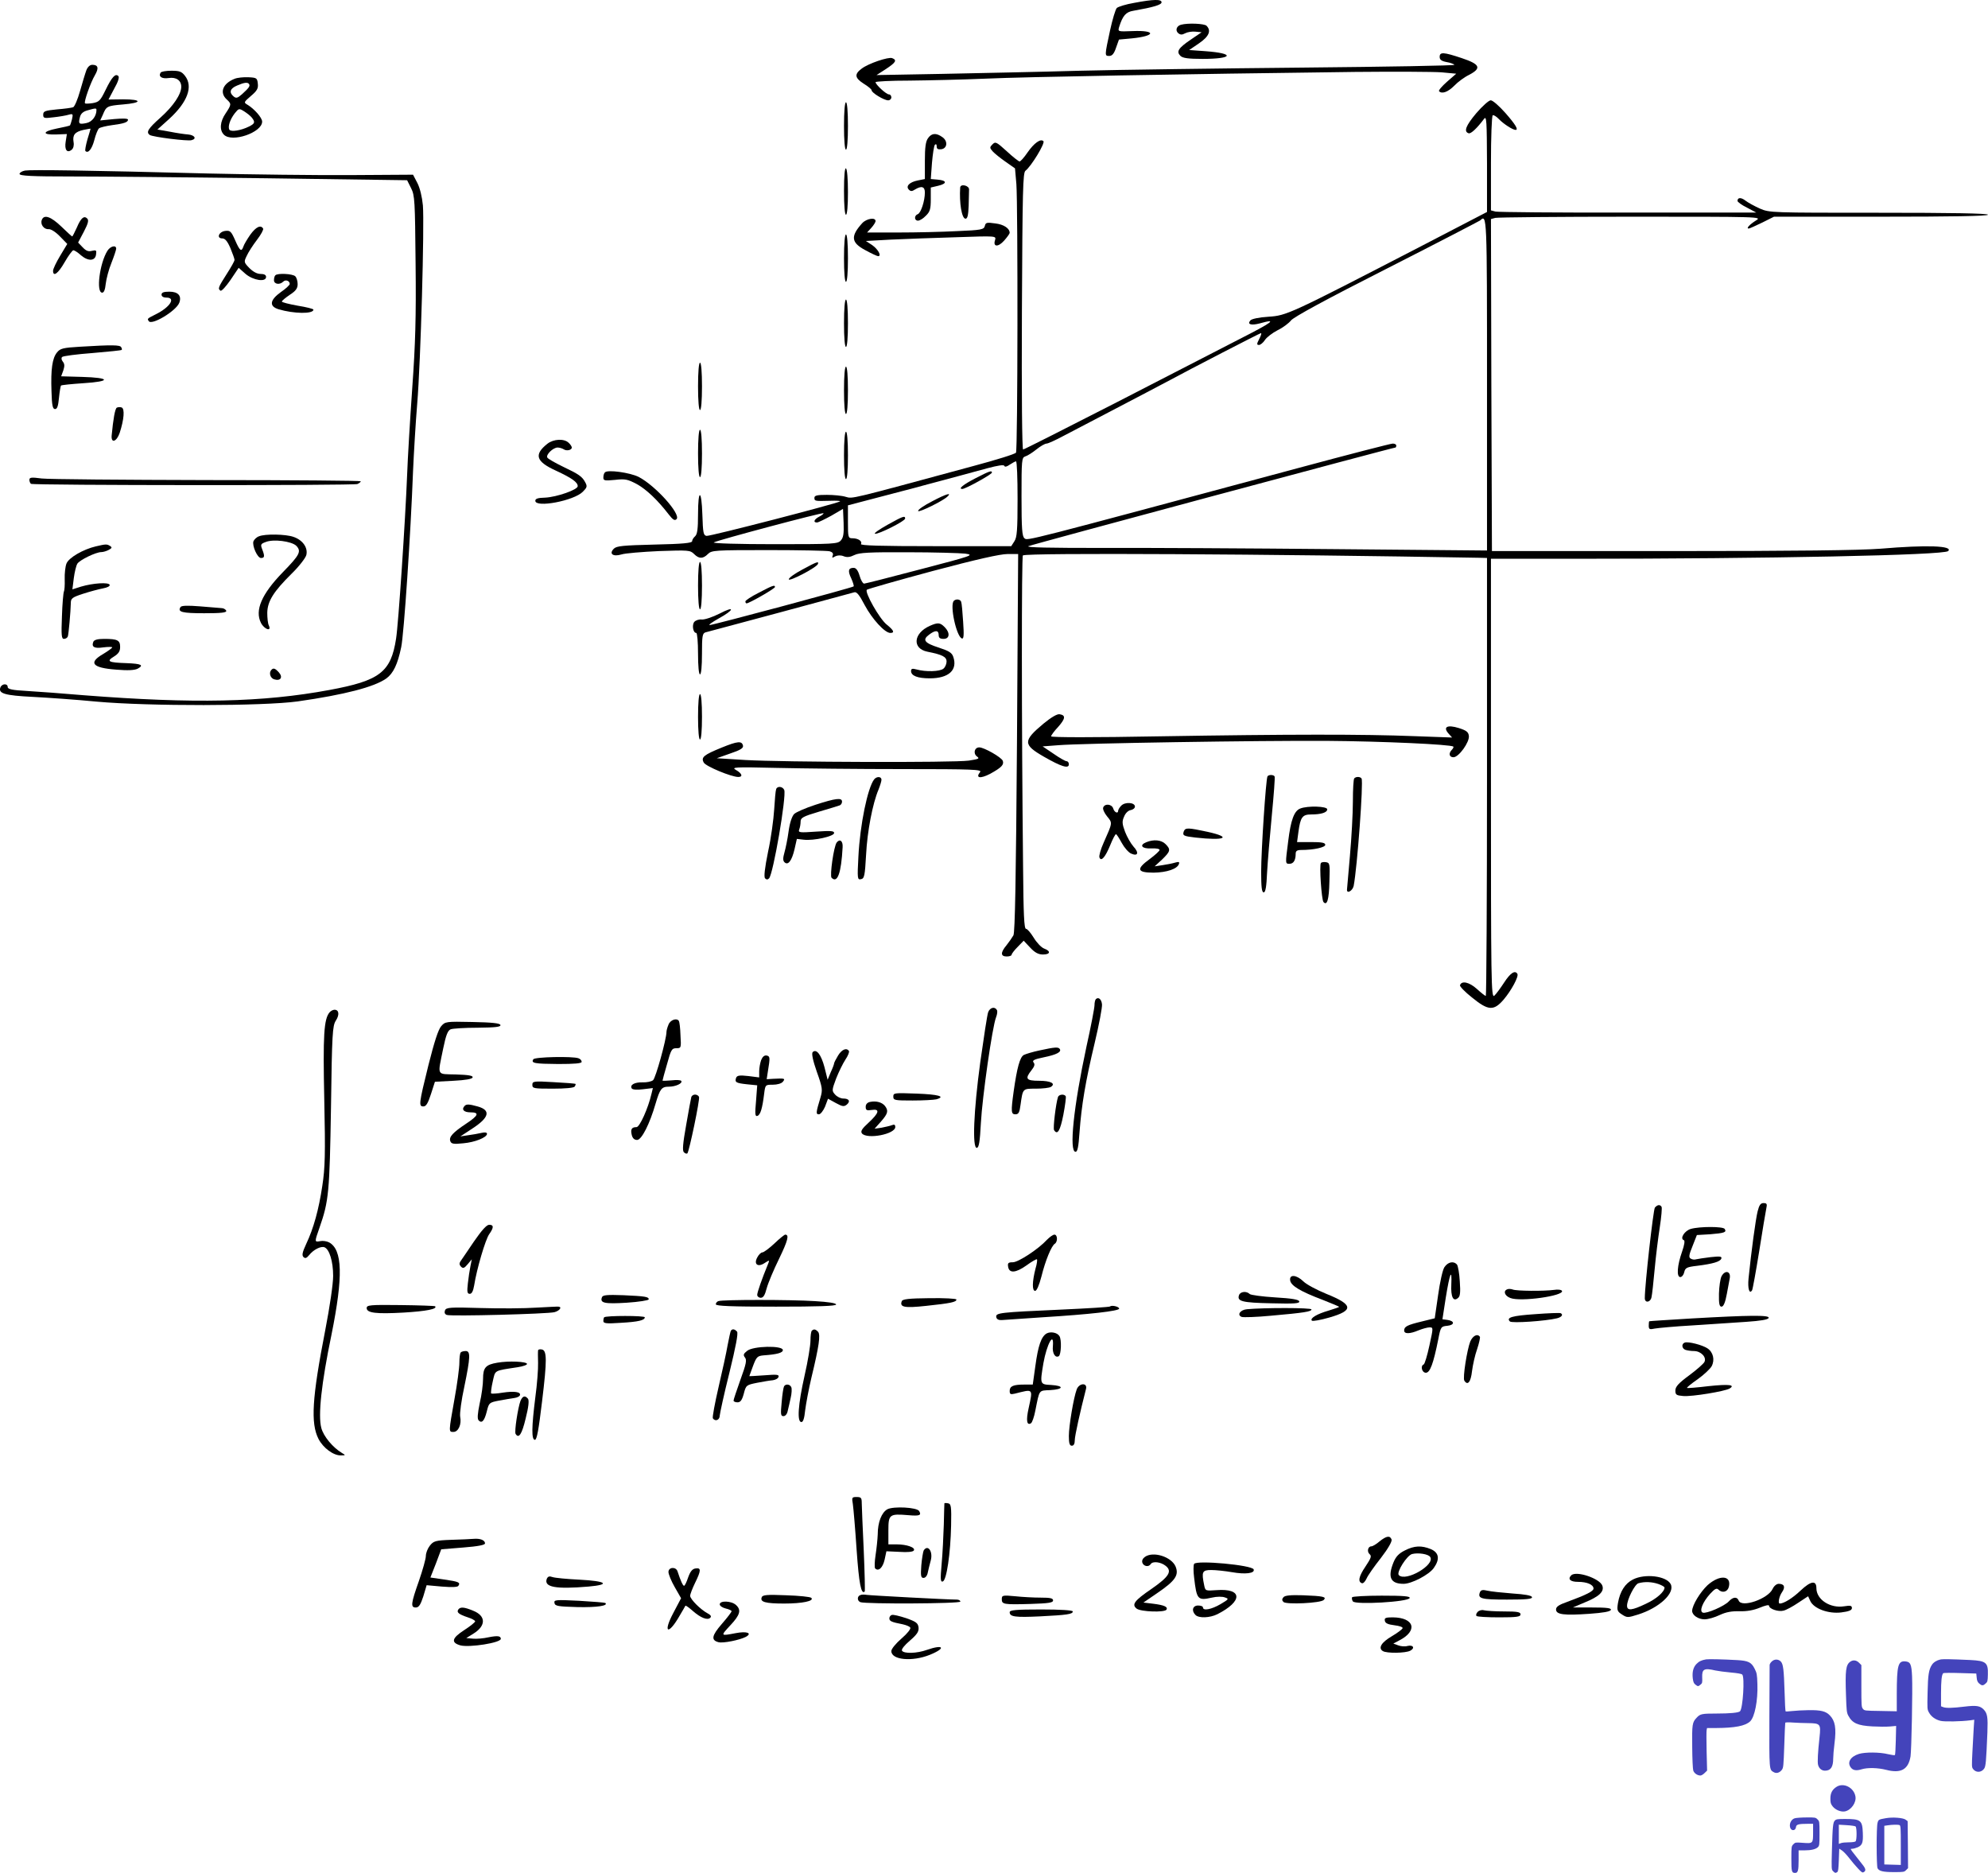 <svg xmlns="http://www.w3.org/2000/svg" version="1.0" width="1007.904pt" height="949.419pt" viewBox="0 0 1007.904 949.419" preserveAspectRatio="xMidYMid meet">
<g transform="translate(-126.096,853.857) scale(0.1,-0.1)" fill="#000000" stroke="none">
<path d="M7011 8524 c-41 -7 -80 -19 -88 -26 -7 -8 -22 -58 -34 -113 -28 -130 -28 -130 -4 -130 14 0 24 11 34 41 l15 42 65 6 c122 12 125 42 4 37 -75 -3 -75 -3 -68 21 18 57 34 76 72 82 102 18 143 30 143 43 0 16 -39 16 -139 -3z"/>
<path d="M7248 8413 c-22 -6 -30 -29 -13 -43 10 -8 19 -9 35 0 11 6 35 10 52 8 l31 -3 -56 -38 c-63 -43 -73 -60 -51 -82 12 -11 39 -15 112 -15 155 0 166 28 15 39 l-83 6 50 34 c51 35 63 64 38 89 -11 11 -94 15 -130 5z"/>
<path d="M8560 8250 c0 -14 9 -21 35 -26 19 -3 37 -10 40 -14 2 -4 -341 -10 -763 -14 -422 -4 -933 -11 -1137 -16 -203 -6 -518 -12 -700 -16 l-330 -6 48 31 c50 33 57 45 31 55 -19 7 -120 -27 -154 -53 -38 -28 -36 -47 9 -76 23 -14 41 -29 41 -34 0 -13 63 -51 84 -51 9 0 16 7 16 15 0 8 -5 15 -12 15 -14 0 -68 50 -68 62 0 4 78 8 173 8 94 1 269 5 387 10 199 9 988 23 1870 34 201 2 399 1 439 -2 l75 -7 -47 -41 c-26 -23 -44 -44 -40 -48 15 -15 45 -4 77 28 18 19 52 44 75 55 65 34 56 54 -37 85 -93 31 -112 32 -112 6z"/>
<path d="M1699 8183 c-6 -16 -20 -63 -32 -105 -12 -43 -28 -80 -35 -83 -8 -3 -45 -8 -83 -11 -60 -6 -69 -9 -69 -27 0 -18 5 -19 53 -13 28 3 63 9 76 13 22 6 23 4 17 -23 -4 -16 -9 -30 -10 -31 -1 -2 -31 -9 -67 -16 -75 -15 -76 -33 -1 -30 l52 2 -6 -38 c-7 -42 7 -61 31 -41 8 7 12 22 9 38 -6 36 6 52 50 62 20 4 36 7 36 6 0 -1 -7 -26 -16 -55 -8 -29 -13 -55 -10 -58 14 -14 33 10 45 55 7 28 18 55 24 60 7 5 36 12 65 16 62 8 82 15 82 28 0 6 -26 7 -70 3 l-71 -7 13 28 c18 44 21 46 102 53 99 8 99 26 1 26 l-74 -1 29 55 c20 35 27 58 21 64 -15 15 -33 -5 -65 -71 -26 -53 -32 -60 -64 -66 -20 -3 -38 -4 -40 -1 -7 6 29 107 50 142 21 36 17 53 -13 53 -12 0 -23 -10 -30 -27z m51 -202 c0 -31 -22 -60 -50 -66 -38 -8 -43 -5 -34 29 4 18 16 29 38 35 42 12 46 12 46 2z"/>
<path d="M2075 8170 c-12 -20 7 -32 41 -27 38 6 64 -12 64 -44 0 -38 -40 -98 -105 -156 -64 -57 -75 -75 -54 -89 17 -10 190 -32 211 -26 28 7 16 26 -18 29 -16 1 -57 7 -92 14 l-63 11 60 54 c93 85 122 164 80 218 -17 22 -28 26 -69 26 -27 0 -52 -4 -55 -10z"/>
<path d="M2450 8139 c-60 -24 -77 -70 -40 -104 25 -23 25 -26 -5 -71 -29 -42 -32 -85 -9 -108 41 -42 194 11 194 66 0 20 -40 65 -75 86 -19 11 -18 13 18 44 32 27 38 39 35 63 -3 28 -6 30 -48 32 -25 1 -56 -2 -70 -8z m74 -27 c6 -10 -2 -20 -36 -51 -23 -20 -30 -22 -43 -11 -24 20 -18 40 18 55 37 16 54 18 61 7z m14 -170 c18 -23 15 -30 -15 -45 -40 -20 -91 -28 -99 -16 -9 15 3 52 27 83 21 26 22 26 48 10 14 -9 32 -23 39 -32z"/>
<path d="M8745 7964 c-53 -63 -64 -93 -38 -101 11 -4 42 25 78 73 13 17 14 -10 15 -227 l0 -245 -337 -175 c-667 -345 -679 -350 -771 -356 -48 -3 -86 -11 -92 -19 -17 -20 5 -26 47 -15 93 26 70 8 -107 -82 -80 -41 -356 -183 -614 -316 -258 -132 -473 -241 -478 -241 -5 0 -8 272 -6 701 3 615 5 702 18 712 29 22 101 140 91 150 -14 14 -47 -9 -81 -58 -17 -25 -35 -45 -40 -45 -4 0 -34 23 -65 52 -52 47 -57 50 -72 35 -15 -15 -15 -18 1 -36 10 -11 40 -35 66 -53 l47 -33 7 -80 c8 -113 7 -1348 -2 -1361 -4 -7 -101 -37 -217 -68 -635 -172 -610 -166 -646 -156 -19 6 -62 10 -96 10 -49 0 -63 -3 -63 -15 0 -17 3 -17 80 -15 30 1 53 0 50 -3 -11 -10 -660 -178 -677 -175 -16 3 -18 16 -21 106 -4 132 -22 135 -22 3 0 -75 -4 -101 -15 -111 -8 -7 -15 -18 -15 -25 0 -9 -47 -14 -190 -17 -161 -4 -193 -7 -207 -21 -26 -26 -4 -42 39 -29 18 6 104 13 190 17 149 5 158 5 178 -15 25 -25 45 -25 70 0 19 19 33 20 308 20 158 0 297 -3 309 -6 14 -4 20 -11 16 -21 -5 -13 -3 -14 12 -5 12 6 28 7 43 1 17 -7 33 -5 55 6 24 12 74 15 271 14 133 0 263 -4 291 -7 47 -7 38 -10 -226 -79 -152 -40 -281 -73 -287 -73 -6 0 -17 18 -23 40 -8 27 -18 40 -30 40 -27 0 -31 -15 -12 -54 9 -20 14 -38 12 -40 -7 -7 -713 -196 -730 -196 -8 0 13 15 45 33 81 44 85 67 5 25 -36 -18 -75 -31 -90 -30 -14 2 -31 -4 -38 -12 -13 -16 -6 -56 10 -56 5 0 9 -47 9 -105 0 -63 4 -105 10 -105 6 0 10 41 10 104 0 90 2 104 18 109 9 2 179 48 377 101 198 54 368 99 377 102 12 4 26 -13 53 -65 38 -71 102 -141 130 -141 23 0 18 13 -18 42 -37 29 -114 166 -101 177 5 4 155 47 334 95 222 59 342 86 379 86 l54 0 -6 -955 c-5 -694 -10 -962 -18 -978 -7 -12 -23 -35 -35 -50 -31 -37 -31 -57 1 -57 14 0 25 4 25 9 0 5 14 23 31 40 l30 31 33 -35 c24 -26 42 -35 65 -35 37 0 41 17 6 30 -14 5 -38 30 -53 55 -15 24 -32 45 -39 45 -10 0 -13 74 -15 308 -8 745 -8 1581 -1 1585 23 14 1261 7 2316 -12 l37 -1 0 -1110 c0 -610 -3 -1110 -6 -1110 -4 0 -24 16 -46 36 -38 34 -77 43 -85 18 -2 -5 25 -34 61 -62 82 -67 110 -69 160 -11 40 47 78 118 70 131 -12 20 -36 4 -67 -44 -19 -29 -41 -59 -50 -67 -16 -13 -17 62 -17 1101 l0 1114 423 0 c981 0 1874 18 1895 39 27 27 -107 32 -343 12 -105 -8 -424 -12 -1060 -12 l-910 0 -3 841 -2 842 22 6 c13 3 322 6 688 6 659 0 665 0 634 -19 -32 -20 -52 -41 -37 -41 4 0 35 14 68 30 l60 30 543 0 c354 0 542 3 542 10 0 7 -191 10 -554 10 -544 0 -554 0 -602 21 -27 12 -60 30 -73 40 -23 18 -41 17 -41 -1 0 -5 21 -21 48 -34 l47 -25 -650 0 c-357 -1 -660 2 -672 5 l-23 6 0 239 c0 131 4 240 9 243 4 3 19 -6 32 -20 22 -23 69 -54 84 -54 16 0 -1 28 -52 86 -31 35 -64 64 -74 64 -10 0 -43 -30 -74 -66z m55 -1375 l0 -841 -777 7 c-428 4 -956 7 -1173 6 -268 0 -389 2 -375 9 16 8 1848 500 1861 500 2 0 4 5 4 10 0 6 -8 10 -18 10 -10 0 -227 -56 -483 -125 -1399 -376 -1368 -368 -1384 -355 -12 10 -15 46 -15 211 0 186 1 198 19 204 11 3 36 19 56 35 21 17 44 30 52 30 7 0 45 17 84 38 39 20 119 62 178 93 189 99 335 175 366 192 86 47 454 237 459 237 4 0 0 -13 -9 -30 -13 -25 -13 -30 -1 -30 7 0 21 11 30 25 9 14 38 36 65 50 27 13 57 36 67 49 13 17 180 108 484 262 256 130 469 241 475 245 35 33 35 31 35 -832z m-2380 -579 c0 -159 -3 -195 -16 -215 l-16 -25 -385 0 c-279 0 -382 3 -377 11 8 14 -14 29 -43 29 -22 0 -23 4 -23 83 l0 84 313 82 c171 46 349 93 394 106 53 14 83 19 86 12 2 -7 13 -4 27 6 14 9 28 17 32 17 5 0 8 -86 8 -190z m-896 -211 c-16 -18 -36 -19 -338 -19 -178 0 -314 4 -306 9 21 12 551 153 556 148 2 -2 -7 -10 -21 -17 -27 -14 -33 -30 -12 -30 6 0 39 16 72 34 l60 35 3 -71 c2 -55 -1 -74 -14 -89z"/>
<path d="M6208 6115 c-64 -33 -91 -55 -68 -55 16 0 150 74 150 83 0 12 -12 8 -82 -28z"/>
<path d="M5988 5998 c-43 -22 -75 -44 -72 -50 5 -8 125 51 148 73 25 23 -6 14 -76 -23z"/>
<path d="M5760 5878 c-41 -23 -70 -43 -63 -45 15 -5 153 64 153 77 0 16 -11 12 -90 -32z"/>
<path d="M5540 7900 c0 -73 4 -120 10 -120 6 0 10 47 10 120 0 73 -4 120 -10 120 -6 0 -10 -47 -10 -120z"/>
<path d="M5966 7838 c-12 -16 -16 -47 -16 -115 l0 -92 -35 -7 c-42 -8 -64 -29 -46 -47 9 -9 16 -9 31 1 33 20 50 15 50 -15 0 -43 -20 -104 -36 -110 -19 -7 -18 -33 1 -33 9 0 27 11 40 25 21 20 25 34 25 84 l0 59 38 9 c46 11 44 27 -3 31 l-35 3 6 82 c4 45 10 86 15 92 6 5 9 2 9 -9 0 -12 6 -16 23 -14 31 4 35 42 5 62 -31 22 -54 20 -72 -6z"/>
<path d="M5540 7571 c0 -74 4 -121 10 -121 6 0 10 45 10 114 0 66 -4 117 -10 121 -6 4 -10 -37 -10 -114z"/>
<path d="M1388 7674 c-16 -3 -28 -11 -28 -17 0 -10 63 -13 263 -13 144 0 586 -4 982 -9 l720 -10 20 -40 c19 -37 20 -64 23 -384 3 -270 -1 -406 -17 -630 -11 -157 -23 -356 -26 -441 -9 -227 -44 -755 -56 -829 -26 -170 -83 -213 -338 -260 -339 -63 -689 -70 -1241 -27 -107 9 -239 19 -292 22 -75 4 -98 9 -98 20 0 19 -29 18 -37 -2 -12 -31 23 -41 164 -48 76 -4 221 -14 323 -24 265 -24 845 -23 1020 1 238 34 388 73 449 116 36 26 58 72 76 159 14 66 48 573 60 892 4 91 13 244 21 340 18 214 37 908 29 1007 -4 43 -15 89 -28 114 l-22 42 -320 -2 c-176 -1 -498 3 -715 8 -610 16 -902 20 -932 15z"/>
<path d="M6129 7588 c-5 -78 8 -158 27 -158 10 0 14 16 16 65 1 36 2 73 2 83 1 20 -43 31 -45 10z"/>
<path d="M1473 7424 c-9 -23 11 -49 34 -47 12 1 36 -14 58 -37 l37 -38 -36 -60 c-20 -33 -36 -67 -36 -76 0 -33 26 -14 59 44 19 33 39 60 44 60 5 0 23 -11 39 -26 37 -31 72 -29 76 5 3 21 1 23 -21 18 -18 -5 -30 0 -47 18 l-23 24 29 55 c22 42 26 58 17 67 -16 16 -32 3 -53 -47 -11 -24 -21 -44 -23 -44 -2 0 -27 23 -55 50 -53 51 -88 63 -99 34z"/>
<path d="M5633 7408 c-61 -67 -57 -99 14 -137 31 -17 61 -31 66 -31 19 0 0 35 -30 56 l-32 21 127 7 c70 3 219 9 331 12 202 7 203 7 197 -14 -12 -35 15 -38 46 -3 15 17 28 35 28 39 0 23 -30 43 -73 48 -43 6 -49 5 -53 -13 -5 -18 -17 -21 -141 -26 -75 -4 -208 -7 -296 -7 l-160 0 21 23 c12 13 22 29 22 35 0 20 -45 13 -67 -10z"/>
<path d="M2530 7349 c-16 -23 -32 -50 -35 -60 -10 -29 -18 -23 -42 32 -20 45 -25 50 -50 47 -33 -4 -46 -38 -15 -38 14 0 26 -14 41 -49 11 -27 21 -54 21 -60 0 -6 -18 -38 -40 -72 -42 -66 -46 -74 -31 -84 6 -3 28 22 51 55 l41 61 35 -31 c39 -33 104 -43 104 -15 0 10 -10 15 -28 15 -18 0 -38 11 -57 30 -28 29 -28 31 -13 62 8 18 32 55 52 81 20 26 34 52 31 57 -12 20 -36 9 -65 -31z"/>
<path d="M5540 7230 c0 -73 4 -120 10 -120 6 0 10 47 10 120 0 73 -4 120 -10 120 -6 0 -10 -47 -10 -120z"/>
<path d="M1806 7268 c-40 -63 -59 -213 -27 -213 9 0 15 15 18 45 3 25 15 72 29 106 13 33 24 66 24 72 0 20 -29 13 -44 -10z"/>
<path d="M2657 7143 c-4 -3 -7 -15 -7 -25 0 -20 29 -25 47 -7 12 12 33 4 33 -12 0 -5 -20 -24 -45 -41 -56 -40 -61 -72 -12 -87 76 -23 177 -25 177 -2 0 4 -36 13 -80 20 -44 8 -80 17 -80 21 0 4 18 19 40 34 31 20 40 33 40 54 0 15 -5 33 -12 40 -13 13 -90 17 -101 5z"/>
<path d="M2080 7045 c0 -9 9 -15 25 -15 49 0 18 -49 -55 -85 -44 -22 -43 -22 -35 -34 14 -24 139 51 155 93 13 35 -6 56 -50 56 -29 0 -40 -4 -40 -15z"/>
<path d="M5540 6900 c0 -73 4 -120 10 -120 6 0 10 47 10 120 0 73 -4 120 -10 120 -6 0 -10 -47 -10 -120z"/>
<path d="M1667 6781 c-87 -5 -101 -9 -117 -29 -24 -29 -32 -85 -28 -197 2 -72 6 -90 18 -90 11 0 16 15 20 57 3 31 8 59 10 62 3 3 54 8 113 12 143 9 139 28 -6 32 l-106 3 11 30 c7 22 7 33 -3 45 -7 9 -8 18 -3 23 5 5 74 14 154 20 79 7 146 13 148 16 2 2 1 8 -3 14 -6 11 -44 12 -208 2z"/>
<path d="M4800 6580 c0 -73 4 -120 10 -120 6 0 10 47 10 120 0 73 -4 120 -10 120 -6 0 -10 -47 -10 -120z"/>
<path d="M5540 6560 c0 -73 4 -120 10 -120 6 0 10 47 10 120 0 73 -4 120 -10 120 -6 0 -10 -47 -10 -120z"/>
<path d="M1853 6472 c-9 -6 -18 -57 -26 -142 -3 -41 26 -30 41 15 22 68 26 121 10 128 -8 3 -19 2 -25 -1z"/>
<path d="M4800 6240 c0 -73 4 -120 10 -120 6 0 10 47 10 120 0 73 -4 120 -10 120 -6 0 -10 -47 -10 -120z"/>
<path d="M5540 6230 c0 -73 4 -120 10 -120 6 0 10 47 10 120 0 73 -4 120 -10 120 -6 0 -10 -47 -10 -120z"/>
<path d="M4036 6289 c-69 -55 -58 -90 43 -136 82 -38 111 -59 111 -79 0 -18 -106 -55 -165 -58 -37 -1 -50 -5 -50 -16 0 -37 196 0 241 46 21 21 23 27 13 46 -16 31 -32 42 -116 82 -39 19 -74 39 -77 45 -9 14 29 51 52 51 9 0 23 -4 31 -9 15 -10 41 -4 41 9 0 5 -7 16 -16 24 -22 22 -76 20 -108 -5z"/>
<path d="M4328 6144 c-5 -4 -8 -16 -8 -26 0 -16 6 -17 59 -12 52 6 64 3 110 -21 49 -27 106 -81 163 -155 21 -27 30 -32 39 -23 24 24 -107 170 -192 214 -44 22 -158 38 -171 23z"/>
<path d="M1410 6106 c0 -8 4 -17 8 -20 13 -8 1636 -9 1655 -1 9 4 17 10 17 14 0 3 -350 6 -778 6 -427 1 -805 4 -839 8 -53 7 -63 6 -63 -7z"/>
<path d="M2574 5820 c-12 -4 -24 -16 -28 -25 -8 -22 20 -85 38 -85 19 0 20 9 6 45 -9 23 -7 27 18 36 39 16 131 4 155 -19 27 -28 18 -46 -67 -133 -109 -112 -144 -194 -112 -258 17 -33 55 -46 40 -13 -5 9 -8 38 -8 64 1 59 32 108 124 199 37 36 70 79 74 94 9 37 -18 76 -65 92 -39 14 -144 16 -175 3z"/>
<path d="M1747 5769 c-64 -15 -137 -57 -149 -87 -6 -15 -10 -51 -9 -80 1 -29 -1 -57 -4 -62 -3 -6 -8 -62 -10 -125 -4 -98 -2 -115 10 -115 9 0 18 6 20 13 4 13 14 123 15 169 0 23 7 29 63 47 34 11 79 23 100 27 22 4 36 11 34 18 -5 14 -84 9 -145 -9 l-44 -14 7 56 c4 31 12 64 18 74 12 19 94 59 122 59 9 0 26 5 37 11 17 9 18 13 7 20 -16 10 -21 10 -72 -2z"/>
<path d="M4800 5570 c0 -73 4 -120 10 -120 6 0 10 47 10 120 0 73 -4 120 -10 120 -6 0 -10 -47 -10 -120z"/>
<path d="M5328 5651 c-38 -20 -68 -42 -68 -49 0 -14 142 60 148 78 5 15 -6 11 -80 -29z"/>
<path d="M5108 5534 c-38 -19 -68 -39 -68 -44 0 -6 3 -10 6 -10 13 0 144 75 144 83 0 12 -12 8 -82 -29z"/>
<path d="M6097 5493 c-22 -21 13 -182 41 -191 9 -3 11 16 6 85 -3 48 -7 94 -10 101 -4 13 -26 16 -37 5z"/>
<path d="M2176 5461 c-16 -25 9 -31 120 -31 88 0 115 3 112 13 -3 6 -13 13 -24 13 -10 1 -60 5 -110 9 -63 5 -94 4 -98 -4z"/>
<path d="M5975 5366 c-83 -37 -91 -115 -12 -131 76 -15 97 -26 97 -50 0 -12 -7 -29 -16 -36 -18 -15 -90 -17 -136 -4 -22 6 -28 4 -28 -8 0 -24 33 -37 95 -37 96 0 142 42 119 109 -7 21 -22 30 -74 47 -72 23 -84 39 -49 65 31 24 49 24 49 -1 0 -15 7 -20 25 -20 31 0 34 31 5 60 -23 23 -34 24 -75 6z"/>
<path d="M1734 5285 c-10 -26 5 -35 51 -28 25 3 45 3 45 0 0 -3 -20 -18 -45 -33 -78 -45 -57 -71 66 -80 59 -5 92 -3 108 5 33 18 19 25 -56 28 -93 3 -104 9 -65 33 24 15 32 27 32 49 0 34 -13 41 -81 41 -34 0 -51 -5 -55 -15z"/>
<path d="M2637 5143 c-14 -14 -6 -42 14 -48 32 -10 46 10 24 35 -19 21 -28 24 -38 13z"/>
<path d="M4800 4905 c0 -70 4 -115 10 -115 6 0 10 45 10 115 0 70 -4 115 -10 115 -6 0 -10 -45 -10 -115z"/>
<path d="M6551 4870 c-104 -87 -104 -106 2 -167 87 -50 127 -63 127 -39 0 9 -5 16 -12 16 -6 0 -36 17 -66 38 l-55 37 79 6 c120 10 1019 24 1364 22 277 -2 628 -18 639 -29 3 -2 -1 -10 -7 -16 -18 -18 -14 -38 8 -38 27 0 82 77 78 108 -2 20 -13 28 -51 40 -58 18 -82 6 -52 -28 l18 -20 -194 7 c-256 10 -624 10 -1291 -1 -330 -6 -548 -6 -548 0 0 5 16 27 36 48 37 42 39 59 7 64 -13 2 -43 -16 -82 -48z"/>
<path d="M4920 4749 c-91 -37 -106 -49 -91 -76 10 -19 140 -73 175 -73 25 0 19 18 -11 35 -26 15 -11 16 207 11 129 -3 417 -6 639 -6 352 0 402 -2 391 -15 -25 -31 1 -35 51 -9 58 32 71 46 64 66 -7 18 -95 68 -119 68 -25 0 -32 -31 -12 -46 15 -11 10 -13 -41 -21 -76 -11 -946 -8 -1133 3 l-145 9 68 24 c51 17 67 27 65 39 -5 26 -27 24 -108 -9z"/>
<path d="M7687 4603 c-8 -14 -32 -374 -32 -483 0 -78 3 -105 13 -105 9 0 14 29 17 100 3 55 14 186 24 290 10 105 17 193 14 198 -2 4 -10 7 -18 7 -8 0 -16 -3 -18 -7z"/>
<path d="M5693 4588 c-33 -42 -72 -230 -80 -392 -6 -112 -5 -118 13 -114 17 3 20 16 26 124 6 119 33 259 63 330 8 20 15 43 15 50 0 17 -24 18 -37 2z"/>
<path d="M8127 4593 c-4 -3 -7 -56 -7 -117 0 -61 -7 -185 -15 -276 -8 -91 -15 -168 -15 -172 0 -22 29 -4 34 20 18 92 50 527 40 544 -6 10 -28 11 -37 1z"/>
<path d="M5196 4538 c-3 -7 -7 -53 -10 -103 -3 -49 -16 -146 -31 -214 -17 -84 -22 -128 -15 -135 7 -7 13 -7 20 0 21 21 89 417 77 448 -8 19 -36 21 -41 4z"/>
<path d="M5395 4459 c-49 -16 -98 -37 -108 -47 -11 -12 -22 -44 -28 -88 -5 -38 -15 -86 -21 -107 -8 -28 -8 -41 0 -49 18 -18 37 6 51 65 l12 53 35 -4 c50 -6 154 17 154 34 0 11 -18 12 -92 7 -84 -6 -91 -5 -85 11 4 10 7 28 7 40 0 19 12 26 93 50 50 15 98 29 105 32 6 2 12 10 12 19 0 21 -30 18 -135 -16z"/>
<path d="M6946 4455 c-9 -9 -16 -21 -16 -26 0 -17 -19 -9 -25 11 -7 23 -43 27 -51 5 -3 -8 6 -28 20 -45 28 -34 28 -30 -18 -134 -15 -33 -24 -66 -21 -74 9 -23 30 2 55 63 12 30 25 55 29 55 3 0 16 -20 29 -44 13 -24 34 -48 47 -54 36 -16 42 4 12 36 -13 15 -32 48 -42 74 -15 40 -16 53 -5 77 7 18 21 31 33 33 12 2 22 10 22 18 0 21 -49 25 -69 5z"/>
<path d="M7853 4440 c-31 -12 -48 -59 -61 -166 -15 -116 -15 -114 7 -114 20 0 31 18 31 51 0 14 7 19 29 19 62 0 121 13 121 26 0 11 -18 14 -71 14 l-72 0 7 52 c10 74 20 88 64 88 52 0 82 10 82 26 0 16 -100 19 -137 4z"/>
<path d="M7263 4325 c-8 -22 -2 -25 58 -32 151 -17 189 1 62 29 -98 21 -112 22 -120 3z"/>
<path d="M5503 4268 c-15 -20 -36 -169 -26 -179 30 -30 49 24 56 155 2 32 -14 44 -30 24z"/>
<path d="M7072 4269 c-37 -15 -21 -34 27 -31 23 1 41 -2 41 -8 0 -5 -23 -26 -50 -46 -70 -51 -65 -69 20 -69 67 1 120 19 128 44 4 11 -1 12 -19 7 -13 -4 -42 -10 -64 -13 l-40 -6 38 35 c42 41 45 50 17 78 -21 21 -60 25 -98 9z"/>
<path d="M7958 4164 c-9 -9 3 -187 13 -198 18 -20 28 11 30 104 3 89 2 95 -17 98 -11 2 -23 0 -26 -4z"/>
<path d="M6817 3474 c-4 -4 -7 -18 -7 -31 0 -13 -18 -108 -41 -211 -65 -303 -89 -532 -55 -532 10 0 15 25 20 98 10 137 30 258 77 454 22 93 39 181 37 196 -3 26 -18 38 -31 26z"/>
<path d="M6271 3408 c-5 -13 -22 -126 -40 -253 -34 -250 -41 -435 -18 -435 11 0 16 30 21 126 7 131 58 489 77 536 6 15 8 32 4 37 -11 19 -35 12 -44 -11z"/>
<path d="M2932 3407 c-29 -34 -34 -115 -27 -442 6 -279 4 -347 -10 -438 -18 -120 -44 -215 -82 -295 -19 -41 -22 -56 -14 -65 9 -9 16 -7 29 9 22 28 60 47 78 40 25 -10 44 -72 44 -145 0 -41 -17 -156 -40 -275 -67 -344 -75 -472 -34 -552 24 -46 76 -84 113 -83 25 0 25 1 6 12 -47 28 -94 85 -105 127 -17 63 0 225 52 475 59 293 56 429 -13 466 -12 6 -32 9 -45 6 -29 -5 -29 -5 -3 69 47 134 51 180 58 609 5 375 8 413 24 439 20 30 17 56 -6 56 -8 0 -19 -6 -25 -13z"/>
<path d="M4650 3344 c-6 -14 -10 -30 -10 -36 0 -37 -55 -235 -68 -245 -8 -7 -33 -12 -54 -11 -40 1 -65 -13 -54 -31 4 -6 26 -8 57 -4 l50 6 -7 -29 c-17 -74 -60 -169 -76 -169 -25 0 -31 -11 -24 -40 4 -16 13 -25 27 -25 23 0 64 81 94 185 22 74 30 85 67 85 34 0 71 17 63 29 -2 5 -25 6 -50 3 -25 -2 -45 -3 -45 -1 0 2 10 40 23 84 20 73 24 80 47 80 24 0 25 1 21 65 -1 36 -5 68 -8 73 -10 17 -44 6 -53 -19z"/>
<path d="M3498 3337 c-15 -17 -35 -79 -65 -198 -49 -198 -50 -209 -25 -209 13 0 23 16 38 63 l20 62 94 5 c60 3 95 9 97 17 3 9 -20 13 -84 15 -101 3 -94 -11 -65 132 14 68 23 91 38 97 10 4 72 8 137 8 90 1 118 4 115 14 -3 9 -43 13 -142 15 -134 3 -138 2 -158 -21z"/>
<path d="M6532 3214 c-34 -7 -70 -18 -80 -23 -20 -10 -35 -65 -52 -186 -14 -102 -13 -115 9 -115 16 0 21 9 26 48 12 84 10 82 78 82 34 0 68 4 76 9 26 17 -1 31 -60 31 -66 0 -73 10 -38 54 15 19 18 30 10 39 -8 10 3 16 52 26 64 13 91 27 81 42 -7 11 -24 10 -102 -7z"/>
<path d="M5510 3188 c-11 -18 -20 -36 -20 -39 0 -4 -7 -24 -17 -45 l-16 -39 -16 64 c-17 64 -41 95 -60 76 -6 -7 1 -42 21 -99 29 -81 30 -92 19 -130 -24 -79 -24 -86 -8 -86 8 0 22 18 31 39 l15 40 40 -22 c33 -18 41 -19 55 -8 20 17 12 31 -18 31 -13 0 -31 9 -41 20 -17 19 -17 22 5 81 13 33 34 76 47 96 13 19 21 39 18 44 -12 18 -36 8 -55 -23z"/>
<path d="M5120 3165 c-5 -14 -10 -40 -10 -57 l0 -31 -55 7 c-45 5 -57 3 -62 -9 -8 -23 0 -27 57 -33 l50 -5 -6 -80 c-6 -66 -5 -79 7 -75 15 5 25 37 34 111 6 47 6 47 44 47 22 0 44 6 51 15 14 17 9 18 -49 15 l-33 -2 6 39 c12 72 11 77 -6 81 -12 2 -21 -6 -28 -23z"/>
<path d="M3965 3169 c-13 -20 6 -23 126 -24 83 0 119 3 119 11 0 7 -7 15 -16 18 -28 11 -222 7 -229 -5z"/>
<path d="M3960 3039 c0 -18 8 -19 104 -19 64 0 107 4 111 11 4 6 5 12 4 13 -2 2 -52 6 -111 9 -102 6 -108 5 -108 -14z"/>
<path d="M5790 2980 c0 -19 7 -20 98 -20 53 0 107 3 120 6 50 14 11 25 -101 29 -111 4 -117 4 -117 -15z"/>
<path d="M4766 2978 c-2 -7 -14 -71 -26 -141 -17 -95 -20 -131 -12 -139 7 -7 14 -9 18 -6 9 10 64 272 59 286 -2 6 -11 12 -20 12 -9 0 -17 -6 -19 -12z"/>
<path d="M6625 2978 c-11 -34 -26 -158 -20 -168 17 -27 31 -4 47 77 9 48 15 91 12 95 -8 12 -34 9 -39 -4z"/>
<path d="M5673 2953 c-15 -3 -23 -12 -23 -25 0 -17 5 -20 30 -16 44 7 38 -15 -15 -64 -35 -32 -42 -44 -34 -55 26 -31 169 -4 169 33 0 11 -5 14 -17 9 -10 -4 -34 -9 -53 -13 l-35 -5 33 37 c35 40 38 54 20 78 -15 19 -44 27 -75 21z"/>
<path d="M3617 2933 c-18 -18 -5 -33 29 -33 47 0 41 -16 -21 -57 -68 -45 -89 -68 -81 -89 5 -14 16 -16 65 -11 60 5 121 30 121 48 0 7 -10 9 -27 5 -16 -4 -46 -9 -68 -12 l-40 -6 61 40 c86 56 95 93 26 112 -43 12 -56 12 -65 3z"/>
<path d="M10172 2398 c-10 -40 -32 -202 -46 -340 -5 -51 4 -82 18 -60 3 5 19 93 36 198 16 104 33 201 36 217 5 22 3 27 -14 27 -15 0 -22 -10 -30 -42z"/>
<path d="M9651 2417 c-8 -11 -51 -391 -51 -459 0 -26 29 -22 34 5 3 12 10 76 16 142 6 66 18 162 26 213 8 52 12 98 9 103 -8 13 -21 11 -34 -4z"/>
<path d="M3663 2244 c-32 -47 -62 -92 -68 -100 -6 -9 -5 -18 3 -26 11 -11 17 -8 34 12 l21 25 -7 -35 c-4 -19 -10 -59 -13 -87 -5 -44 -3 -53 10 -53 10 0 17 14 22 43 13 83 57 232 76 259 24 34 24 48 0 48 -13 0 -38 -28 -78 -86z"/>
<path d="M9833 2309 c-31 -9 -57 -49 -35 -57 6 -2 3 -24 -9 -58 -25 -71 -29 -129 -9 -129 8 0 17 11 20 25 5 22 13 26 65 32 80 10 118 21 123 37 4 11 -8 12 -54 7 -33 -4 -66 -9 -74 -11 -8 -3 -21 -1 -28 4 -10 6 -8 19 10 63 l22 56 68 4 c72 6 84 10 73 27 -8 13 -127 13 -172 0z"/>
<path d="M5187 2235 c-27 -25 -54 -45 -61 -45 -7 0 -19 -12 -26 -26 -19 -35 4 -51 39 -27 23 15 24 14 17 -3 -33 -80 -56 -147 -56 -159 0 -8 8 -15 18 -15 13 0 21 13 30 48 7 26 35 93 63 150 45 93 52 122 31 122 -4 0 -29 -20 -55 -45z"/>
<path d="M6569 2254 c-43 -47 -145 -114 -173 -114 -23 0 -27 -4 -24 -22 5 -35 38 -33 93 6 27 20 51 33 53 31 3 -2 0 -24 -7 -47 -17 -66 -18 -113 -2 -113 8 0 20 27 32 73 20 81 51 156 68 166 15 10 14 46 -2 46 -8 0 -24 -12 -38 -26z"/>
<path d="M8584 2115 c-9 -13 -23 -77 -32 -142 l-17 -117 -65 -16 c-75 -18 -90 -26 -90 -46 0 -18 28 -18 73 1 20 8 45 15 56 15 19 0 19 -1 -1 -92 -11 -51 -24 -94 -29 -96 -18 -7 -9 -42 11 -42 21 0 38 45 63 170 12 63 14 65 46 68 38 4 38 25 -1 30 l-24 3 17 110 c20 124 32 153 28 66 -3 -63 10 -89 34 -68 11 8 13 29 9 84 -2 39 -9 78 -14 85 -17 20 -46 14 -64 -13z"/>
<path d="M9989 2069 c-6 -12 -12 -51 -13 -88 -1 -51 2 -66 13 -66 10 0 19 21 27 65 7 36 13 70 14 75 9 39 -22 49 -41 14z"/>
<path d="M7802 2048 c4 -27 52 -56 166 -99 45 -18 82 -33 82 -35 0 -2 -24 -10 -53 -19 -59 -17 -96 -39 -85 -51 4 -4 44 3 89 16 125 36 121 65 -16 120 -49 20 -101 48 -116 63 -35 34 -72 37 -67 5z"/>
<path d="M8903 2003 c-22 -8 -14 -33 15 -44 51 -21 275 11 262 36 -3 6 -21 8 -40 5 -51 -7 -192 -6 -210 2 -8 3 -21 4 -27 1z"/>
<path d="M7543 1974 c-12 -32 15 -39 164 -42 118 -3 144 -1 141 10 -3 9 -37 15 -123 20 -65 4 -123 12 -128 17 -16 16 -47 13 -54 -5z"/>
<path d="M4313 1963 c-12 -30 13 -35 126 -28 61 4 111 12 111 17 0 13 -17 16 -128 21 -83 3 -105 1 -109 -10z"/>
<path d="M5833 1943 c-12 -31 13 -36 124 -24 122 13 153 19 153 32 0 5 -61 8 -136 7 -106 -1 -137 -5 -141 -15z"/>
<path d="M4903 1943 c-7 -2 -13 -10 -13 -16 0 -9 79 -12 305 -12 215 0 305 3 305 11 0 7 -40 13 -107 17 -122 8 -472 8 -490 0z"/>
<path d="M3120 1908 c0 -25 47 -31 188 -23 115 7 172 18 159 32 -3 2 -82 5 -176 6 -154 2 -171 0 -171 -15z"/>
<path d="M3980 1910 c-58 -4 -184 -5 -281 -2 -158 5 -176 3 -182 -12 -4 -11 -1 -19 9 -23 22 -8 512 5 546 14 26 7 40 26 21 28 -4 1 -55 -2 -113 -5z"/>
<path d="M6889 1916 c-2 -3 -115 -10 -249 -16 -311 -14 -332 -16 -328 -38 2 -11 12 -16 28 -15 14 1 106 7 205 14 243 15 390 32 390 44 0 10 -37 19 -46 11z"/>
<path d="M7583 1902 c-34 -3 -52 -29 -27 -39 9 -3 75 -1 148 6 170 15 206 21 206 32 0 9 -241 9 -327 1z"/>
<path d="M9045 1877 c-118 -8 -149 -17 -129 -37 10 -10 182 2 239 16 24 6 33 19 18 26 -5 2 -62 0 -128 -5z"/>
<path d="M4324 1861 c-2 -2 -4 -11 -4 -19 0 -12 15 -14 88 -9 90 5 122 13 122 28 0 9 -197 9 -206 0z"/>
<path d="M9835 1855 c-115 -7 -211 -13 -212 -14 -2 0 -3 -11 -3 -22 0 -19 4 -21 31 -15 17 3 103 11 192 16 89 6 211 14 271 18 73 5 111 11 114 20 5 15 -94 14 -393 -3z"/>
<path d="M4966 1792 c-2 -4 -9 -36 -16 -72 -6 -36 -27 -132 -46 -213 -19 -82 -32 -153 -29 -158 12 -18 35 -9 35 14 1 12 22 110 49 217 33 135 45 199 39 208 -12 14 -25 16 -32 4z"/>
<path d="M5377 1793 c-4 -3 -7 -26 -7 -50 0 -24 -13 -104 -30 -178 -33 -147 -39 -235 -16 -235 9 0 15 19 19 59 4 32 18 108 32 167 39 161 46 215 34 231 -13 14 -22 16 -32 6z"/>
<path d="M6567 1779 c-27 -16 -43 -62 -57 -166 l-13 -93 -43 0 c-56 0 -74 -8 -74 -32 0 -17 4 -19 26 -14 95 24 92 28 70 -74 -14 -63 -9 -89 12 -76 6 4 16 32 22 64 22 109 16 101 76 104 68 4 71 22 4 26 -57 3 -57 3 -39 111 17 95 54 164 48 86 -4 -36 12 -62 30 -51 12 8 15 85 3 102 -11 18 -45 24 -65 13z"/>
<path d="M8715 1738 c-16 -41 -39 -184 -30 -198 17 -27 33 -7 39 48 4 31 15 82 26 112 10 30 16 58 14 62 -12 18 -36 6 -49 -24z"/>
<path d="M9803 1733 c-18 -6 -16 -30 3 -37 9 -3 28 -6 43 -6 36 0 66 -32 53 -56 -5 -9 -40 -40 -78 -68 -53 -39 -69 -57 -69 -76 0 -22 5 -25 40 -28 43 -4 212 24 235 38 31 19 -4 23 -107 12 -58 -7 -108 -11 -109 -9 -2 2 22 22 54 44 31 22 63 52 71 66 17 32 8 72 -22 91 -26 17 -96 35 -114 29z"/>
<path d="M5049 1691 c-19 -15 -21 -21 -11 -34 10 -12 6 -33 -23 -112 -19 -54 -35 -101 -35 -106 0 -5 9 -9 20 -9 15 0 23 11 32 44 11 43 13 44 67 55 31 6 67 12 80 13 14 2 27 9 29 17 4 12 -9 13 -72 8 -42 -3 -76 -5 -76 -4 0 1 9 25 19 52 17 45 22 50 52 53 70 5 99 13 99 27 0 24 -151 21 -181 -4z"/>
<path d="M3989 1693 c-1 -4 -1 -33 0 -63 1 -30 -5 -109 -14 -175 -19 -151 -20 -215 -2 -215 10 0 19 52 36 193 26 213 25 260 -1 265 -10 2 -19 0 -19 -5z"/>
<path d="M3597 1683 c-4 -3 -7 -27 -7 -52 0 -25 -11 -109 -25 -185 -30 -169 -30 -166 -5 -166 25 0 42 39 34 77 -3 16 6 84 21 152 31 151 32 181 7 181 -10 0 -22 -3 -25 -7z"/>
<path d="M3783 1631 c-60 -10 -73 -25 -73 -82 0 -27 -7 -82 -17 -124 -11 -54 -13 -79 -5 -87 16 -16 29 -2 41 46 11 44 12 45 63 55 29 6 64 11 77 13 14 2 26 8 28 14 6 17 -29 22 -88 13 -29 -5 -55 -6 -58 -4 -2 3 1 30 8 60 14 60 3 54 126 73 28 4 49 12 48 17 -3 12 -93 16 -150 6z"/>
<path d="M5236 1511 c-3 -5 -9 -41 -12 -80 -6 -62 -5 -71 9 -71 10 0 19 11 22 28 4 15 10 44 15 66 5 21 6 45 3 52 -6 16 -29 19 -37 5z"/>
<path d="M6720 1496 c-16 -42 -40 -186 -40 -237 0 -37 4 -49 15 -49 10 0 15 10 15 28 0 22 27 143 57 260 8 32 -34 31 -47 -2z"/>
<path d="M3900 1438 c-13 -34 -32 -157 -25 -168 16 -26 32 -2 51 78 15 59 18 91 12 100 -15 18 -27 15 -38 -10z"/>
<path d="M5585 913 c3 -21 12 -125 19 -231 12 -171 23 -228 41 -211 2 3 0 97 -5 210 -5 112 -10 219 -10 237 0 28 -3 32 -26 32 -24 0 -25 -2 -19 -37z"/>
<path d="M6049 918 c0 -2 -2 -50 -3 -108 -2 -58 -6 -147 -11 -199 -7 -79 -6 -93 6 -89 19 6 39 141 42 283 2 97 0 110 -15 113 -10 2 -18 2 -19 0z"/>
<path d="M5760 888 c-29 -16 -49 -65 -49 -128 -1 -25 -6 -72 -11 -105 -5 -32 -6 -63 -2 -67 17 -17 39 4 48 45 l9 42 66 -3 c41 -3 69 0 73 7 10 15 -36 31 -87 31 l-42 0 0 70 c0 82 5 86 101 78 57 -5 68 -1 55 21 -12 19 -130 25 -161 9z"/>
<path d="M8255 725 c-16 -14 -35 -25 -41 -25 -18 0 -24 -27 -9 -40 11 -9 7 -20 -21 -62 -34 -50 -40 -78 -18 -85 6 -2 16 8 23 23 6 15 39 62 73 105 37 48 58 85 54 94 -8 21 -26 18 -61 -10z"/>
<path d="M3548 733 c-80 -3 -89 -6 -108 -30 -11 -14 -20 -37 -20 -52 0 -14 -16 -71 -35 -126 -41 -116 -43 -135 -16 -135 15 0 24 13 38 56 l17 57 78 -7 c51 -4 79 -3 83 4 11 17 3 21 -73 32 l-69 10 28 71 27 72 111 9 c77 6 111 13 111 21 0 16 -24 26 -58 23 -15 -1 -66 -4 -114 -5z"/>
<path d="M8383 679 c-30 -15 -45 -31 -57 -60 -31 -76 -15 -109 51 -109 41 0 129 46 153 80 32 45 27 78 -15 96 -47 19 -83 18 -132 -7z m129 -33 c26 -40 -124 -127 -159 -92 -14 14 41 100 67 107 31 8 83 0 92 -15z"/>
<path d="M5944 679 c-3 -6 -9 -40 -12 -75 -4 -54 -2 -64 11 -64 10 0 19 11 22 28 3 15 10 42 15 61 12 45 -15 83 -36 50z"/>
<path d="M7065 646 c-11 -8 -16 -19 -12 -30 7 -18 32 -22 42 -6 10 16 51 11 76 -9 34 -27 17 -55 -71 -116 -88 -60 -103 -80 -76 -101 22 -16 141 -20 151 -5 8 14 -11 23 -67 30 l-50 6 73 50 c89 61 108 89 90 133 -21 49 -114 79 -156 48z"/>
<path d="M7315 611 c-4 -7 -4 -38 0 -69 13 -112 18 -118 90 -102 25 6 54 6 66 1 22 -7 20 -9 -22 -34 -46 -27 -89 -35 -89 -17 0 6 -11 10 -25 10 -27 0 -35 -26 -13 -48 17 -17 73 -15 111 4 130 66 128 132 -4 122 -57 -4 -57 -4 -63 25 -14 68 -10 77 36 77 23 0 70 -5 105 -11 68 -12 117 -6 110 14 -7 22 -289 48 -302 28z"/>
<path d="M4650 570 c0 -11 14 -46 32 -77 l32 -56 -39 -74 c-55 -103 -26 -116 32 -14 15 25 28 48 29 50 2 2 19 -10 38 -27 40 -35 74 -48 88 -34 7 7 2 14 -13 22 -36 19 -89 72 -89 89 0 9 12 39 25 66 31 63 31 77 3 73 -17 -2 -27 -15 -38 -45 -8 -24 -17 -43 -21 -43 -6 0 -18 27 -33 73 -8 25 -46 22 -46 -3z"/>
<path d="M9227 553 c-19 -19 -5 -33 34 -33 46 0 79 -14 79 -34 0 -13 -34 -31 -132 -67 -43 -15 -58 -25 -58 -39 0 -26 40 -31 169 -22 69 5 106 11 109 20 3 9 -21 12 -95 12 l-98 0 59 25 c74 30 101 55 91 85 -12 37 -133 78 -158 53z"/>
<path d="M4033 535 c-15 -42 45 -53 211 -39 115 10 92 28 -45 35 -63 3 -124 9 -136 13 -17 6 -24 4 -30 -9z"/>
<path d="M9540 532 c-40 -20 -66 -61 -76 -119 -6 -37 -4 -43 21 -59 25 -16 29 -16 80 0 109 34 190 110 166 155 -22 41 -130 54 -191 23z m129 -23 c17 -6 31 -14 31 -18 0 -21 -40 -57 -94 -82 -71 -34 -96 -37 -96 -10 0 31 39 109 58 114 32 9 69 7 101 -4z"/>
<path d="M9918 503 c-37 -35 -77 -100 -78 -130 0 -22 31 -43 63 -43 18 0 52 10 77 22 32 15 61 20 100 19 38 -1 71 5 103 18 26 11 47 16 47 10 0 -16 47 -32 73 -25 14 3 47 21 75 40 l50 33 11 -24 c18 -39 92 -66 157 -58 39 5 54 11 54 22 0 13 -8 14 -40 9 -70 -11 -140 34 -140 92 0 41 -28 37 -80 -12 -41 -39 -85 -66 -106 -66 -10 0 -3 37 12 58 18 26 11 42 -17 42 -11 0 -24 -11 -31 -26 -23 -50 -157 -97 -172 -59 -8 21 -29 19 -50 -4 -22 -24 -114 -64 -132 -57 -19 7 -1 53 37 95 23 25 33 31 42 22 19 -19 46 -13 53 13 15 59 -46 64 -108 9z"/>
<path d="M8764 467 c-12 -32 6 -37 137 -37 100 0 130 3 127 13 -3 8 -37 14 -99 18 -52 4 -109 10 -126 14 -25 6 -34 4 -39 -8z"/>
<path d="M5123 442 c-10 -24 18 -32 114 -32 92 0 154 13 137 29 -5 5 -62 11 -128 13 -95 4 -119 2 -123 -10z"/>
<path d="M5623 453 c-17 -6 -17 -29 0 -36 27 -10 507 -8 507 3 0 5 -8 10 -18 10 -46 0 -439 21 -457 24 -11 2 -26 2 -32 -1z"/>
<path d="M7768 442 c-8 -9 -8 -16 0 -24 14 -14 188 -6 204 10 16 16 -1 20 -105 24 -64 2 -92 -1 -99 -10z"/>
<path d="M6340 432 c0 -26 9 -28 146 -24 91 3 114 6 114 18 0 11 -15 14 -62 14 -35 0 -93 3 -130 7 -64 6 -68 5 -68 -15z"/>
<path d="M8116 442 c-2 -4 -1 -14 4 -21 11 -18 281 -3 288 17 3 9 -30 12 -142 12 -79 0 -147 -4 -150 -8z"/>
<path d="M4072 413 c3 -16 17 -18 118 -21 99 -2 156 7 140 21 -3 2 -63 7 -133 11 -120 6 -128 5 -125 -11z"/>
<path d="M4910 406 c0 -8 14 -17 30 -21 17 -4 30 -10 30 -14 0 -4 -22 -33 -50 -65 -51 -59 -55 -82 -16 -92 24 -6 107 11 138 27 35 19 6 30 -51 19 -78 -15 -78 -15 -27 40 50 53 56 78 28 103 -23 21 -82 23 -82 3z"/>
<path d="M3584 379 c-9 -14 4 -24 49 -39 20 -6 37 -16 37 -20 0 -5 -25 -25 -56 -45 -62 -40 -68 -63 -19 -77 46 -12 205 13 205 33 0 15 -16 17 -62 8 -26 -6 -62 -9 -80 -7 l-33 3 37 23 c64 40 63 90 -3 116 -46 19 -65 20 -75 5z"/>
<path d="M6380 366 c0 -23 27 -27 154 -21 137 7 166 11 166 25 0 6 -62 10 -160 10 -130 0 -160 -3 -160 -14z"/>
<path d="M8752 367 c-7 -7 -9 -17 -5 -20 3 -4 55 -7 115 -7 89 0 108 3 108 15 0 12 -16 15 -82 15 -46 0 -92 3 -104 6 -11 3 -25 -1 -32 -9z"/>
<path d="M5782 352 c-7 -2 -12 -10 -12 -17 0 -14 10 -19 67 -30 18 -4 36 -11 39 -17 4 -6 -16 -31 -44 -55 -29 -25 -52 -53 -52 -64 0 -45 105 -55 195 -19 84 34 71 55 -15 25 -50 -18 -116 -20 -126 -4 -4 7 13 28 40 51 37 32 46 46 44 67 -3 22 -12 29 -63 47 -34 11 -66 19 -73 16z"/>
<path d="M8282 323 c2 -13 16 -19 48 -23 25 -3 44 -9 42 -15 -1 -5 -26 -24 -55 -41 -53 -31 -70 -60 -45 -75 19 -12 115 -11 139 2 25 13 15 31 -14 24 -13 -4 -34 -2 -47 3 l-25 9 30 16 c96 49 77 116 -33 117 -36 0 -43 -3 -40 -17z"/>
</g><g transform="translate(857.904, 841.057) scale(0.408)"><g transform="translate(-57.707,297.537) scale(0.1,-0.1)" fill="#000000" stroke="none">
<path d="M750 2973 c-57 -10 -88 -25 -119 -57 -40 -41 -55 -100 -46 -179 6 -45 12 -61 32 -77 32 -25 35 -25 64 -1 22 17 24 26 21 89 -4 105 24 120 164 87 33 -7 119 -19 190 -25 88 -8 134 -16 144 -26 32 -32 8 -420 -28 -456 -18 -18 -126 -28 -289 -28 -185 0 -206 -4 -250 -52 -55 -58 -58 -82 -55 -363 1 -145 7 -274 13 -293 11 -34 51 -62 89 -62 12 0 35 14 52 31 l31 30 -6 238 c-3 130 -3 249 0 264 l5 27 112 0 c234 1 363 26 423 82 58 54 98 260 91 463 -4 122 -7 138 -34 191 -40 81 -79 100 -217 108 -174 10 -361 14 -387 9z" fill="#4444bb"/>
<path d="M3660 2971 c-42 -9 -83 -34 -103 -65 -39 -59 -50 -127 -54 -343 -5 -206 -5 -212 18 -252 28 -50 78 -86 143 -102 48 -12 257 -8 370 7 l49 7 -7 -104 c-4 -57 -11 -189 -16 -294 -9 -177 -9 -192 8 -214 35 -47 100 -46 136 2 22 29 27 86 42 452 7 191 0 235 -44 283 -45 48 -92 56 -241 38 -146 -18 -229 -20 -265 -6 l-26 10 0 162 c0 156 8 230 27 249 5 5 99 6 210 2 l201 -6 5 -50 c3 -39 11 -56 31 -74 34 -29 48 -29 80 0 24 20 26 30 28 113 4 147 -23 169 -218 179 -242 11 -340 13 -374 6z" fill="#4444bb"/>
<path d="M1565 2945 c-14 -13 -25 -32 -25 -42 0 -10 -1 -297 -3 -638 -2 -677 -3 -662 55 -694 33 -19 73 -7 101 31 18 24 20 51 29 300 5 150 10 278 12 283 2 6 37 8 97 3 52 -3 135 -7 186 -7 154 -2 161 -10 143 -176 -21 -189 -27 -310 -18 -343 12 -45 45 -72 86 -72 71 0 102 46 102 151 0 33 7 118 16 187 24 190 9 280 -58 349 -50 52 -112 67 -263 65 -71 -1 -164 -6 -205 -11 -41 -4 -78 -7 -81 -5 -4 2 -10 108 -13 236 -9 286 -17 352 -47 384 -31 33 -82 32 -114 -1z" fill="#4444bb"/>
<path d="M2542 2944 c-55 -38 -64 -109 -53 -419 6 -186 9 -215 28 -250 50 -95 116 -125 302 -135 75 -4 171 -5 215 -1 l78 7 -4 -178 c-2 -97 -7 -181 -11 -184 -4 -4 -42 1 -85 11 -104 26 -285 27 -363 3 -106 -33 -149 -107 -99 -170 26 -34 68 -41 132 -21 74 23 202 20 308 -7 182 -47 274 5 301 168 12 77 27 831 19 994 -7 152 -20 181 -86 186 -88 7 -103 -51 -104 -401 l0 -219 -201 4 c-197 3 -201 3 -220 27 -18 21 -19 42 -19 283 l0 260 -29 29 c-33 33 -74 38 -109 13z" fill="#4444bb"/>
<path d="M2374 1391 c-55 -34 -79 -78 -79 -147 0 -51 4 -66 27 -96 35 -45 102 -73 153 -64 78 15 146 111 131 188 -20 108 -145 172 -232 119z" fill="#4444bb"/>
<path d="M1853 999 c-39 -11 -66 -56 -61 -101 6 -59 69 -64 76 -6 4 30 34 38 145 38 l67 0 0 -110 c0 -135 -1 -136 -132 -126 -85 6 -89 6 -113 -18 -24 -25 -25 -28 -25 -179 0 -162 4 -177 47 -177 35 0 43 29 43 159 l0 121 73 0 c85 0 141 14 168 41 17 17 19 34 19 169 0 147 -1 152 -25 175 -23 24 -30 25 -137 24 -62 0 -128 -5 -145 -10z" fill="#4444bb"/>
<path d="M2985 1000 c-91 -16 -93 -18 -104 -58 -15 -51 -14 -537 0 -564 19 -36 69 -48 204 -48 121 0 127 1 151 25 l24 24 -2 292 -3 292 -26 19 c-31 23 -161 33 -244 18z m169 -86 c14 -5 16 -37 16 -250 l0 -245 -102 3 -103 3 0 240 0 240 40 6 c57 9 131 10 149 3z" fill="#4444bb"/>
<path d="M2351 971 c-24 -24 -29 -73 -37 -372 -6 -232 -6 -237 15 -258 23 -23 29 -25 51 -11 12 7 16 40 20 150 l5 141 35 -23 c19 -13 59 -55 88 -93 30 -39 78 -96 108 -128 47 -51 56 -57 74 -47 29 16 25 42 -15 92 -19 24 -62 78 -95 121 -61 77 -61 77 -33 77 15 0 46 9 69 19 56 26 67 57 62 179 -6 156 -27 172 -220 172 -93 0 -111 -3 -127 -19z m257 -74 c16 -13 17 -168 0 -185 -7 -7 -41 -12 -84 -12 -40 0 -84 -4 -98 -10 l-26 -10 0 120 0 119 98 -6 c53 -3 103 -10 110 -16z" fill="#4444bb"/>
</g>
</g>
</svg>
